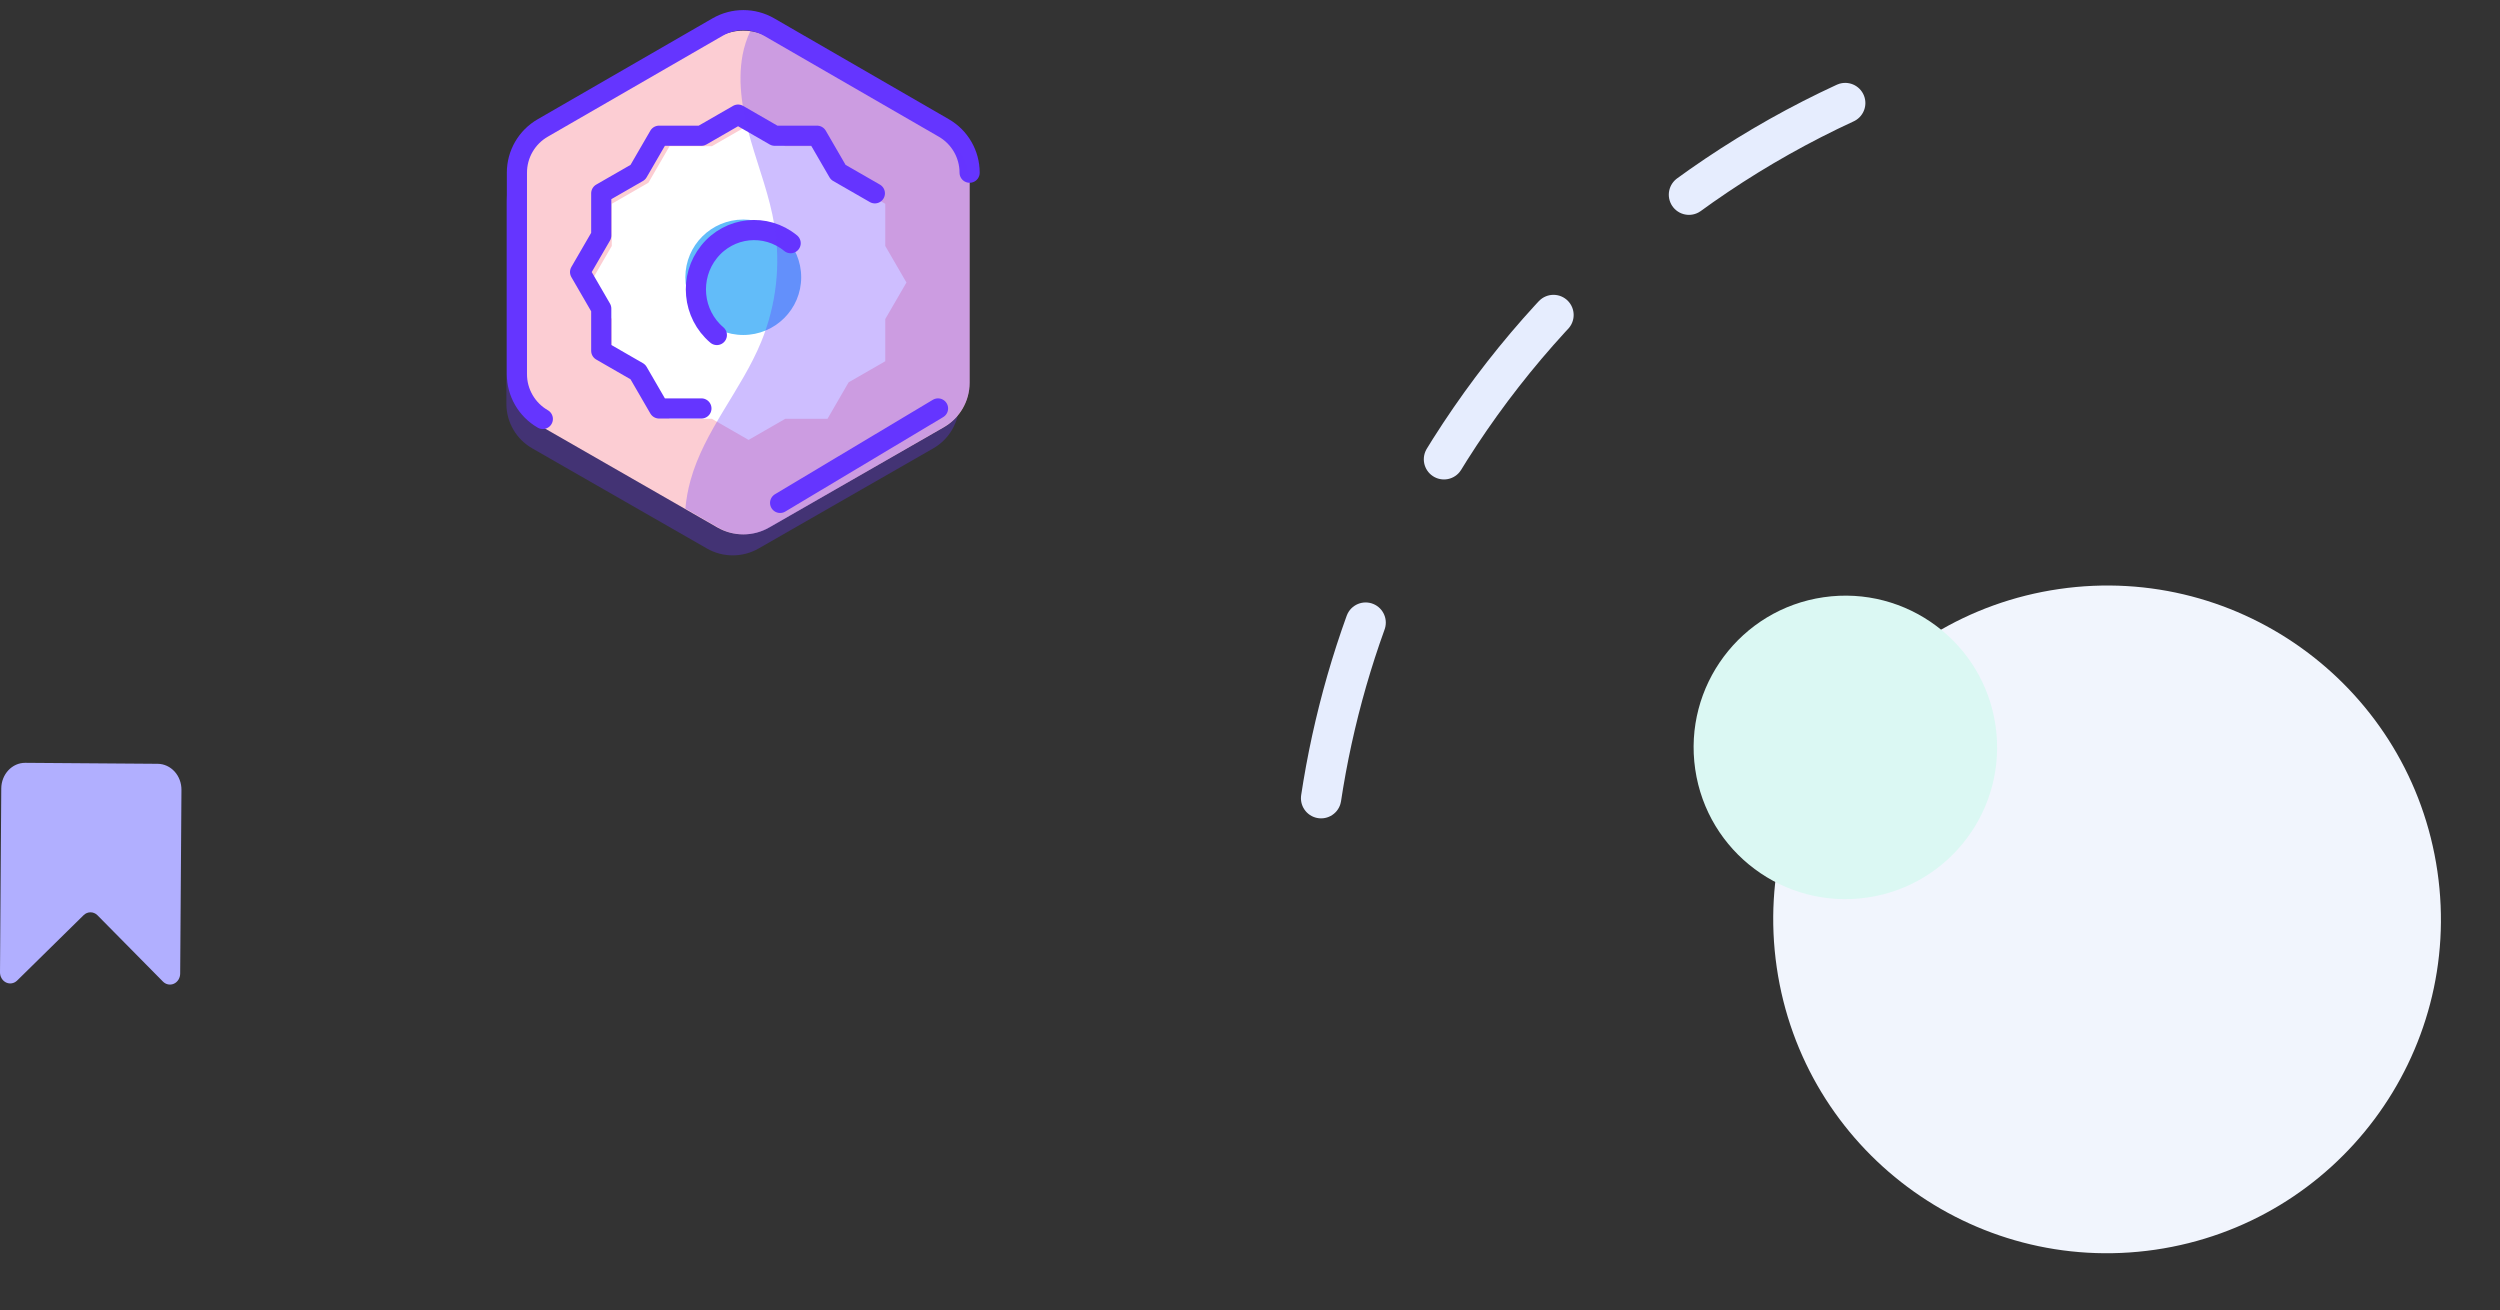 <svg width="124" height="65" viewBox="0 0 124 65" fill="none" xmlns="http://www.w3.org/2000/svg">
<rect x="0" y="0" width="124" height="65" fill="#333333" stroke="none"/>
<path d="M120.896 43.221C119.581 34.172 111.18 27.901 102.13 29.216C93.081 30.531 86.811 38.933 88.126 47.982C89.441 57.031 97.843 63.301 106.892 61.987C115.941 60.672 122.211 52.27 120.896 43.221Z" fill="#F1F5FD"/>
<path d="M98.978 35.989C98.38 31.875 94.561 29.025 90.448 29.623C86.335 30.221 83.485 34.04 84.082 38.153C84.68 42.266 88.499 45.116 92.612 44.519C96.726 43.921 99.576 40.102 98.978 35.989Z" fill="#DBF8F3"/>
<path opacity="0.32" d="M47.571 20.016V10.081C47.572 9.169 47.083 8.326 46.287 7.871L37.624 2.902C36.831 2.448 35.854 2.448 35.062 2.902L26.4 7.871C25.605 8.326 25.116 9.169 25.117 10.081V20.028C25.115 20.94 25.604 21.784 26.4 22.239L35.064 27.206C35.857 27.66 36.833 27.66 37.626 27.206L46.29 22.239C47.088 21.781 47.578 20.932 47.571 20.016Z" fill="#6534FF"/>
<path d="M48.093 18.985V9.051C48.094 8.139 47.605 7.296 46.81 6.841L38.148 1.862C37.355 1.407 36.379 1.407 35.587 1.862L26.924 6.832C26.128 7.286 25.638 8.129 25.639 9.042V18.985C25.638 19.897 26.128 20.74 26.924 21.194L35.587 26.165C36.379 26.619 37.355 26.619 38.148 26.165L46.81 21.194C47.605 20.739 48.094 19.896 48.093 18.985Z" fill="#FCCDD3"/>
<path d="M48.093 8.566C48.094 7.65 47.605 6.802 46.81 6.345L38.151 1.343C37.359 0.886 36.383 0.886 35.59 1.343L26.924 6.345C26.128 6.802 25.638 7.649 25.639 8.566V18.558C25.638 19.475 26.128 20.323 26.924 20.78" stroke="#6535FF" stroke-linecap="round" stroke-linejoin="round"/>
<path d="M43.91 15.824L44.96 14.013L43.91 12.201V10.109L42.092 9.063L41.043 7.251H38.946L37.129 6.205L35.311 7.251H33.211L32.162 9.063L30.344 10.109V12.201L29.294 14.013L30.344 15.824V17.917L32.162 18.963L33.211 20.774H35.311L37.129 21.82L38.946 20.774H41.043L42.092 18.963L43.91 17.917V15.824Z" fill="white"/>
<path d="M43.393 9.589L41.575 8.544L40.525 6.732H38.425L36.608 5.685L34.79 6.732H32.69L31.64 8.544L29.822 9.589V11.682L28.772 13.494L29.822 15.307V17.4L31.64 18.447L32.69 20.259H34.79" stroke="#6535FF" stroke-linecap="round" stroke-linejoin="round"/>
<path d="M36.866 16.615C38.453 16.615 39.739 15.333 39.739 13.752C39.739 12.171 38.453 10.89 36.866 10.89C35.28 10.89 33.994 12.171 33.994 13.752C33.994 15.333 35.28 16.615 36.866 16.615Z" fill="#62BCF9"/>
<path d="M35.556 16.616C34.337 15.581 34.166 13.739 35.17 12.489C36.175 11.238 37.981 11.048 39.216 12.062" stroke="#6535FF" stroke-linecap="round" stroke-linejoin="round"/>
<path opacity="0.32" d="M46.815 6.828L38.187 1.843C37.891 1.672 37.564 1.562 37.225 1.521C37.042 1.906 36.91 2.313 36.831 2.732C36.569 4.152 36.849 5.617 37.25 7.004C37.652 8.392 38.178 9.75 38.41 11.175C38.733 13.129 38.505 15.134 37.751 16.966C36.77 19.348 34.933 21.35 34.247 23.833C34.122 24.288 34.037 24.754 33.994 25.224L35.618 26.164C36.407 26.619 37.379 26.619 38.169 26.164L46.797 21.188C47.592 20.739 48.087 19.899 48.093 18.987V9.041C48.094 8.128 47.607 7.284 46.815 6.828Z" fill="#6534FF"/>
<path d="M38.694 24.944L46.526 20.259" stroke="#6535FF" stroke-linecap="round" stroke-linejoin="round"/>
<path d="M91.523 5.111C82.619 9.222 75.263 16.072 70.517 24.67C66.662 31.806 64.768 39.849 65.029 47.98" stroke="#E6EDFE" stroke-width="2" stroke-linecap="round" stroke-linejoin="round" stroke-dasharray="9 9"/>
<path d="M0 48.218L0.063 39.108C0.068 38.4 0.602 37.831 1.255 37.836L7.824 37.885C8.138 37.888 8.439 38.026 8.66 38.269C8.88 38.511 9.003 38.839 9 39.179L8.937 48.289C8.936 48.508 8.815 48.705 8.629 48.791C8.443 48.877 8.228 48.835 8.081 48.685L4.833 45.396C4.638 45.202 4.339 45.202 4.144 45.396L0.85 48.635C0.7 48.783 0.483 48.821 0.298 48.73C0.113 48.639 -0.004 48.438 0 48.218Z" fill="#B1AFFF"/>
</svg>
